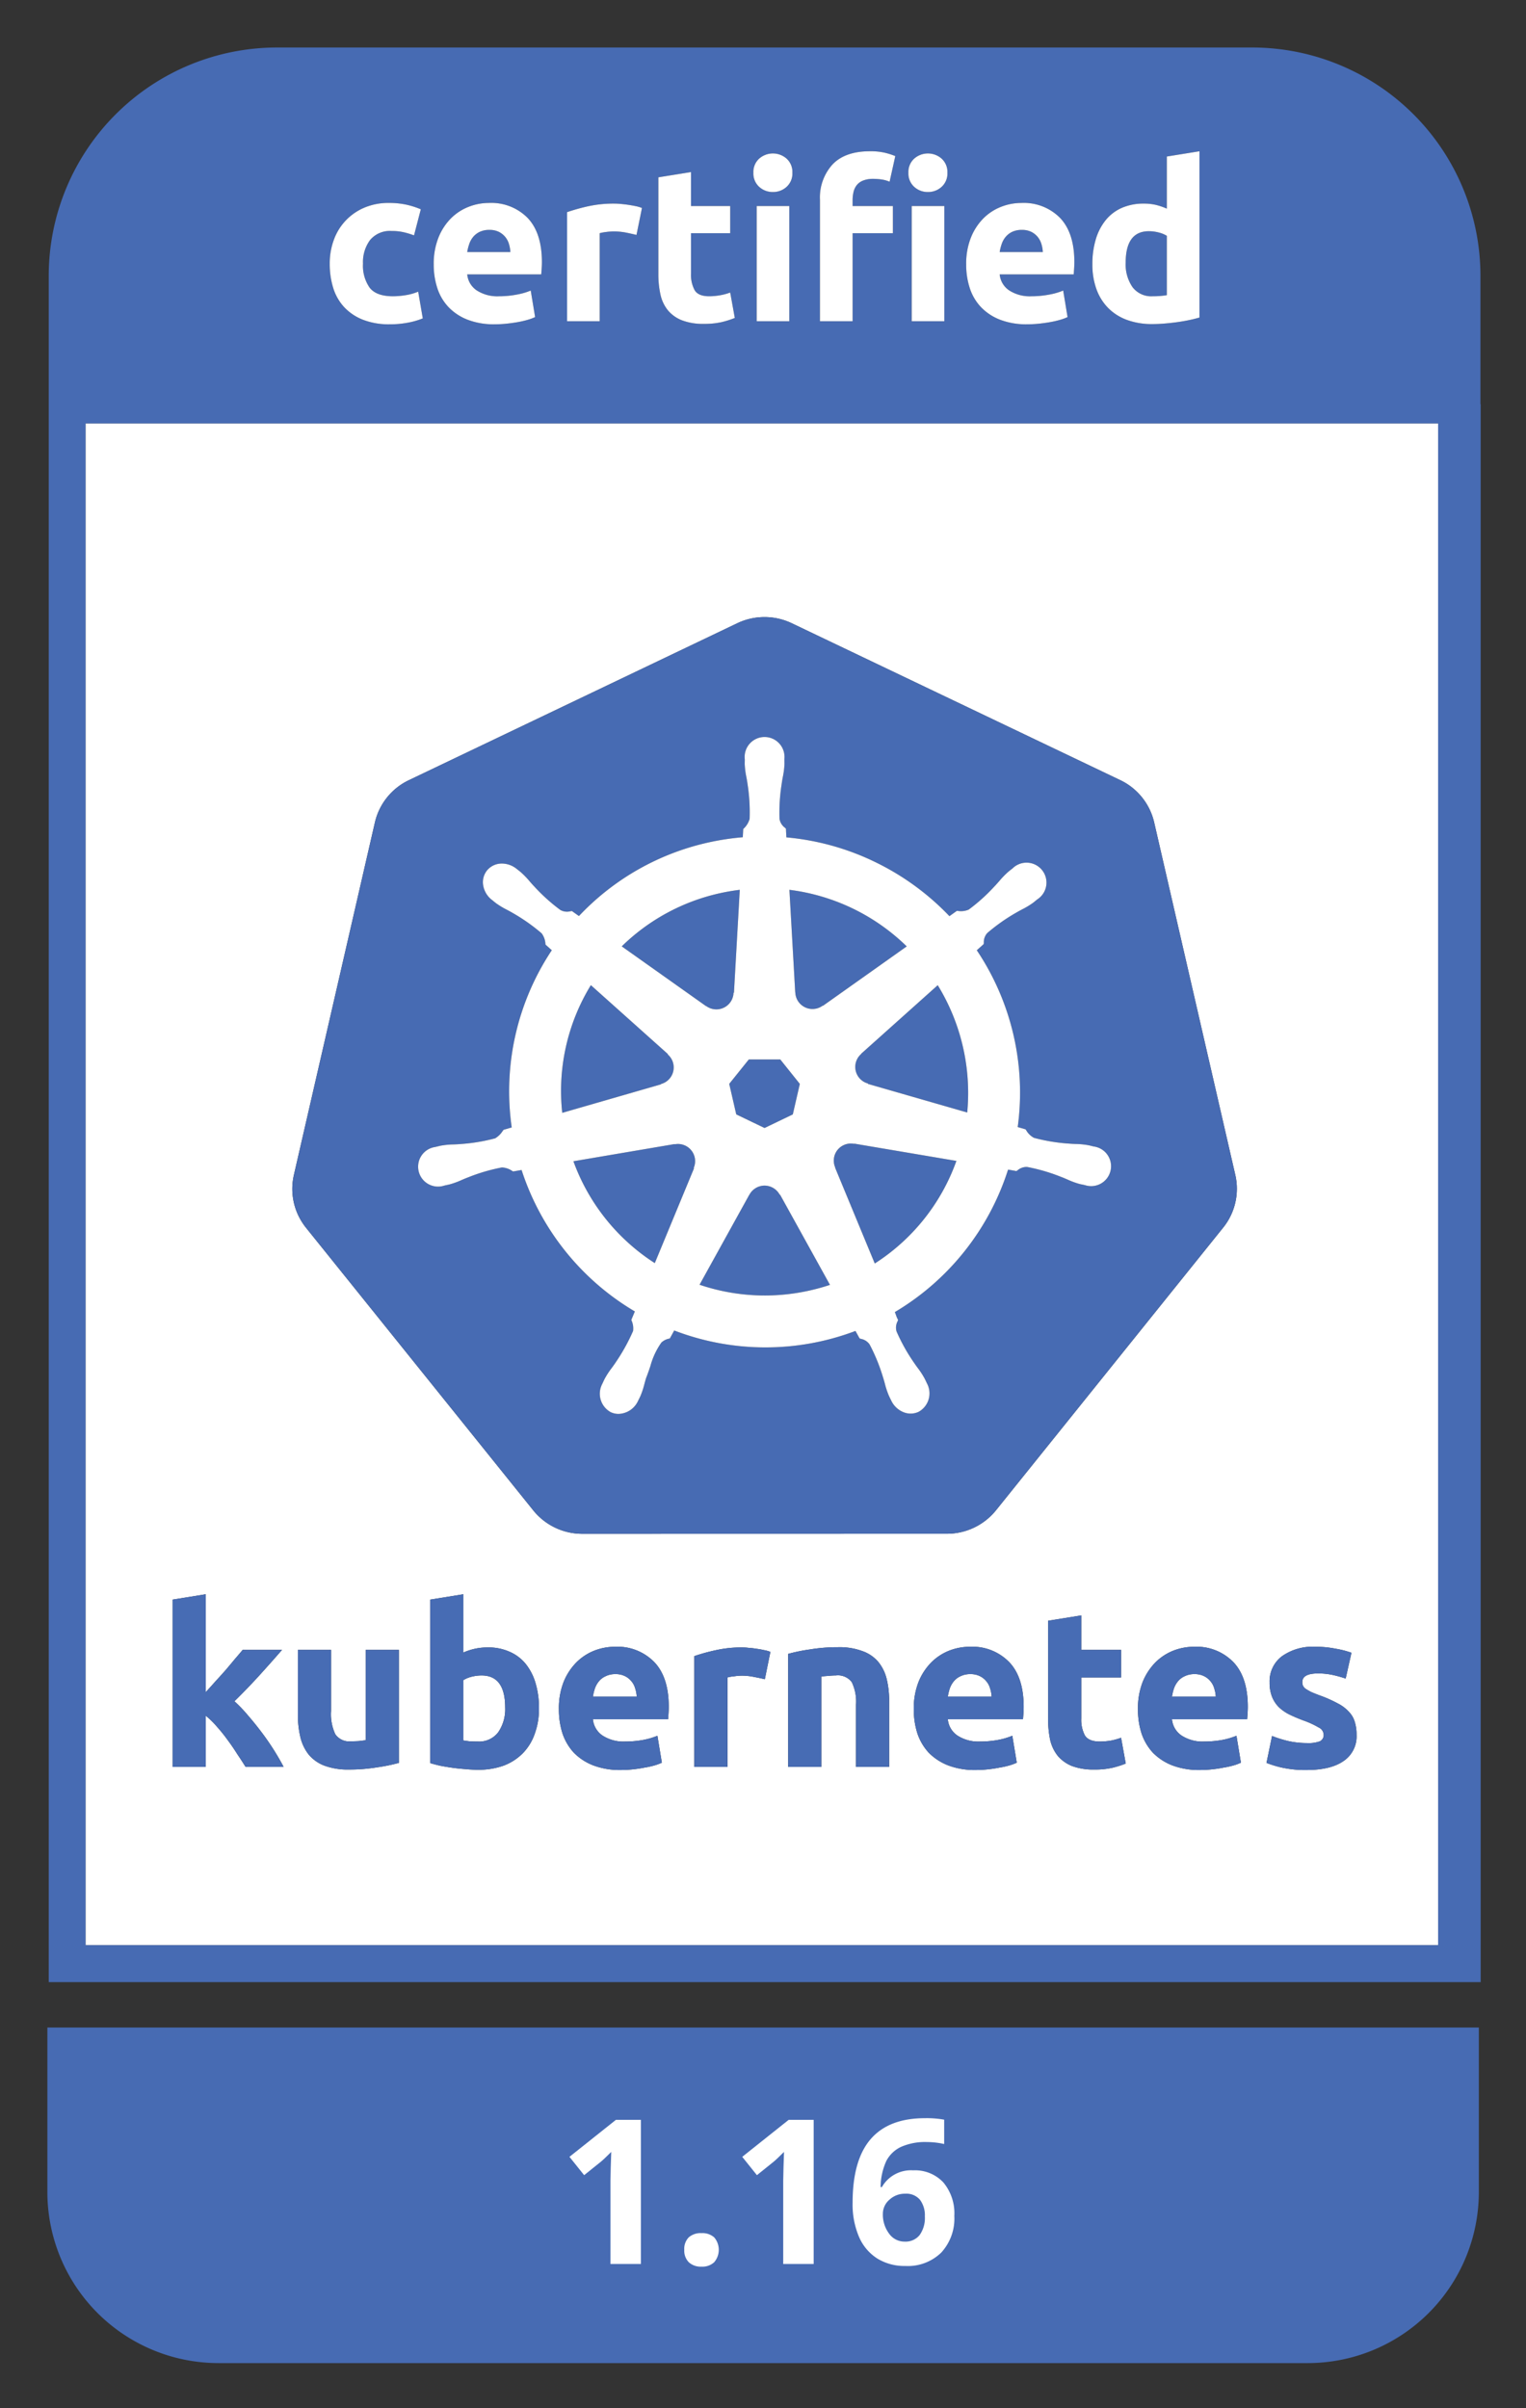 <svg id="Layer_1" data-name="Layer 1" xmlns="http://www.w3.org/2000/svg" viewBox="0 0 305.54 482.04"><rect x="0" y="0" width="305.54" height="482.04" fill="#333333" stroke="none"/><defs><style>.cls-1{fill:#fff;}.cls-2{fill:#476bb3;}.cls-3{fill:#476cb4;}</style></defs><title>certified-kubernetes-1.16-pantone</title><rect class="cls-1" x="104.123" y="413.146" width="110.986" height="47.442"/><path class="cls-2" d="M296.465,80.9h-.045V55.094A45.717,45.717,0,0,0,250.837,9.511H55.34A45.717,45.717,0,0,0,9.757,55.094V396.77H296.465ZM151.506,64.3V41.24h6.532V64.3Zm31.039,0V41.24h6.532V64.3Zm36.877-16.462a11.022,11.022,0,0,1,2.017-3.836,8.634,8.634,0,0,1,3.222-2.411,10.81,10.81,0,0,1,4.363-.833,10.27,10.27,0,0,1,2.433.263,13.195,13.195,0,0,1,2.17.745V31.333l6.532-1.052V63.556q-.878.263-2.016.504-1.141.242-2.39.417-1.25.175-2.543.285-1.293.109-2.476.11a14.505,14.505,0,0,1-5.086-.834,10.204,10.204,0,0,1-3.77-2.39,10.354,10.354,0,0,1-2.346-3.77,14.369,14.369,0,0,1-.81-4.975,17.024,17.024,0,0,1,.7-5.064Zm-25.028-.263a11.511,11.511,0,0,1,2.477-3.836,10.305,10.305,0,0,1,3.53-2.324,11.054,11.054,0,0,1,4.098-.789,10.19,10.19,0,0,1,7.76,3.004q2.85,3.003,2.85,8.833,0,.57-.044,1.25t-.088,1.205H200.16a4.34,4.34,0,0,0,1.885,3.201,7.578,7.578,0,0,0,4.472,1.183,18.888,18.888,0,0,0,3.53-.328,13.299,13.299,0,0,0,2.827-.811l.877,5.305a9.028,9.028,0,0,1-1.403.525,18.294,18.294,0,0,1-1.951.46q-1.075.198-2.302.33a23.015,23.015,0,0,1-2.455.131,14.525,14.525,0,0,1-5.414-.92,10.536,10.536,0,0,1-3.814-2.521,9.998,9.998,0,0,1-2.236-3.793,15.017,15.017,0,0,1-.723-4.734,14.096,14.096,0,0,1,.942-5.37ZM183.049,31.75a4.16,4.16,0,0,1,5.48,0,3.589,3.589,0,0,1,1.162,2.827,3.587,3.587,0,0,1-1.162,2.828,4.16,4.16,0,0,1-5.48,0,3.583,3.583,0,0,1-1.162-2.828A3.585,3.585,0,0,1,183.049,31.75Zm-18.874,8.263a9.836,9.836,0,0,1,2.521-7.102q2.521-2.63,7.475-2.63a12.659,12.659,0,0,1,3.047.307,14.747,14.747,0,0,1,2.039.657l-1.14,5.13a6.253,6.253,0,0,0-1.557-.438,11.349,11.349,0,0,0-1.73-.132,5.324,5.324,0,0,0-1.996.329,3.08,3.08,0,0,0-1.271.898,3.477,3.477,0,0,0-.658,1.36,7.056,7.056,0,0,0-.197,1.71v1.14h8.067v5.435h-8.067V64.301h-6.533ZM152.01,31.75a4.158,4.158,0,0,1,5.48,0,3.587,3.587,0,0,1,1.162,2.827,3.585,3.585,0,0,1-1.162,2.828,4.16,4.16,0,0,1-5.48,0,3.583,3.583,0,0,1-1.161-2.828A3.584,3.584,0,0,1,152.01,31.75Zm-20.188,3.748,6.533-1.052v6.795h7.847v5.437h-7.847v8.11a6.45,6.45,0,0,0,.723,3.288q.723,1.228,2.915,1.227a12.463,12.463,0,0,0,2.17-.197,11.136,11.136,0,0,0,2.039-.548l.92,5.086a18.478,18.478,0,0,1-2.63.833,15.332,15.332,0,0,1-3.55.35,11.688,11.688,0,0,1-4.429-.723,6.944,6.944,0,0,1-2.806-2.016,7.502,7.502,0,0,1-1.468-3.135,18.477,18.477,0,0,1-.417-4.077Zm-18.281,6.97a39.291,39.291,0,0,1,4.143-1.161,23.884,23.884,0,0,1,5.326-.548q.527,0,1.272.066t1.49.175q.746.11,1.491.263a7.097,7.097,0,0,1,1.271.373l-1.096,5.392q-.877-.219-2.06-.46a12.776,12.776,0,0,0-2.543-.241,11.871,11.871,0,0,0-1.469.11,8.63,8.63,0,0,0-1.293.24V64.301h-6.532ZM87.784,47.576a11.507,11.507,0,0,1,2.477-3.836,10.3,10.3,0,0,1,3.53-2.324,11.05,11.05,0,0,1,4.099-.789,10.19,10.19,0,0,1,7.76,3.004q2.849,3.003,2.849,8.833,0,.57-.044,1.25t-.087,1.205H93.55a4.338,4.338,0,0,0,1.885,3.201,7.577,7.577,0,0,0,4.471,1.183,18.883,18.883,0,0,0,3.53-.328,13.292,13.292,0,0,0,2.827-.811l.877,5.305a9.028,9.028,0,0,1-1.403.525,18.309,18.309,0,0,1-1.95.46q-1.076.198-2.302.33a23.015,23.015,0,0,1-2.456.131,14.529,14.529,0,0,1-5.414-.92,10.534,10.534,0,0,1-3.814-2.521,10,10,0,0,1-2.236-3.793,15.019,15.019,0,0,1-.723-4.734,14.096,14.096,0,0,1,.942-5.37Zm-20.956.482A11.029,11.029,0,0,1,72.9,41.592a12.298,12.298,0,0,1,4.998-.965,16.131,16.131,0,0,1,3.376.33,16.47,16.47,0,0,1,2.981.942l-1.359,5.217a16.501,16.501,0,0,0-2.017-.614,10.536,10.536,0,0,0-2.455-.263,5.175,5.175,0,0,0-4.318,1.798,7.4,7.4,0,0,0-1.425,4.733,7.662,7.662,0,0,0,1.337,4.823q1.337,1.71,4.67,1.71a15.952,15.952,0,0,0,2.542-.22,10.772,10.772,0,0,0,2.499-.701l.92,5.348a15.321,15.321,0,0,1-2.849.833,18.829,18.829,0,0,1-3.77.351,14.195,14.195,0,0,1-5.437-.943,10.231,10.231,0,0,1-3.748-2.564,9.993,9.993,0,0,1-2.148-3.836,16.264,16.264,0,0,1-.68-4.8,13.583,13.583,0,0,1,.811-4.714ZM17.154,389.35V84.777H287.942V389.35Z"/><path class="cls-1" d="M126.418,336.541a3.732,3.732,0,0,0-1.291-1.024,4.069,4.069,0,0,0-1.915-.4,4.239,4.239,0,0,0-1.915.4,3.72,3.72,0,0,0-1.336.98,4.764,4.764,0,0,0-.846,1.47,10.267,10.267,0,0,0-.4,1.647h8.772a6.22,6.22,0,0,0-.311-1.647,3.673,3.673,0,0,0-.758-1.426Zm71.061,0a3.733,3.733,0,0,0-1.292-1.024,4.068,4.068,0,0,0-1.915-.4,4.239,4.239,0,0,0-1.915.4,3.72,3.72,0,0,0-1.336.98,4.763,4.763,0,0,0-.846,1.47,10.26,10.26,0,0,0-.4,1.647h8.772a6.221,6.221,0,0,0-.311-1.647,3.673,3.673,0,0,0-.757-1.426ZM96.425,335.384a8.085,8.085,0,0,0-2.048.267,5.788,5.788,0,0,0-1.603.668v12.068q.49.09,1.247.178.757.045,1.647.045a4.768,4.768,0,0,0,4.097-1.87,8.13,8.13,0,0,0,1.38-4.944q0-6.412-4.72-6.412Zm145.934,1.157a3.732,3.732,0,0,0-1.292-1.024,4.07,4.07,0,0,0-1.914-.4,4.239,4.239,0,0,0-1.915.4,3.72,3.72,0,0,0-1.336.98,4.767,4.767,0,0,0-.847,1.47,10.273,10.273,0,0,0-.4,1.647h8.773a6.221,6.221,0,0,0-.312-1.647,3.674,3.674,0,0,0-.757-1.426Z"/><path class="cls-1" d="M17.154,84.777V389.35H287.942V84.777Zm89.619,217.561L61.264,245.755q-.382-.478-.715-.992a12.385,12.385,0,0,1-1.707-9.561l16.221-70.567a12.49,12.49,0,0,1,6.803-8.46l65.749-31.415a12.671,12.671,0,0,1,10.914,0l65.758,31.399a12.49,12.49,0,0,1,6.802,8.459l16.246,70.567a12.393,12.393,0,0,1-2.43,10.553L199.413,302.33a12.612,12.612,0,0,1-9.83,4.684l-72.98.016a12.612,12.612,0,0,1-9.83-4.692ZM49.168,353.686q-.713-1.157-1.648-2.538-.89-1.425-1.915-2.806a32.366,32.366,0,0,0-2.182-2.716,16.98,16.98,0,0,0-2.227-2.182v10.242H34.561V320.198l6.635-1.069v19.595q.98-1.07,2.004-2.227,1.069-1.158,2.049-2.271.98-1.158,1.826-2.182.89-1.024,1.514-1.782H56.47q-2.36,2.717-4.631,5.21-2.227,2.45-4.899,5.077a29.19,29.19,0,0,1,2.761,2.895q1.425,1.648,2.761,3.429t2.45,3.563q1.112,1.78,1.87,3.25Zm30.698-.801a34.674,34.674,0,0,1-4.364.89,34.11,34.11,0,0,1-5.61.446,13.503,13.503,0,0,1-4.988-.802,7.651,7.651,0,0,1-3.118-2.226,8.975,8.975,0,0,1-1.647-3.474,18.561,18.561,0,0,1-.49-4.409V330.262h6.635v12.247a9.491,9.491,0,0,0,.846,4.631,3.366,3.366,0,0,0,3.162,1.425q.712,0,1.514-.044.802-.09,1.425-.179v-18.08h6.635Zm27.203-5.834a10.473,10.473,0,0,1-2.36,3.874,10.71,10.71,0,0,1-3.83,2.494,14.728,14.728,0,0,1-5.166.846q-1.203,0-2.539-.133-1.291-.09-2.582-.268-1.247-.178-2.405-.4-1.158-.268-2.049-.535v-32.73l6.636-1.07v11.668a12.429,12.429,0,0,1,2.315-.757,11.898,11.898,0,0,1,2.583-.267,10.347,10.347,0,0,1,4.409.89,8.428,8.428,0,0,1,3.206,2.45,11.08,11.08,0,0,1,1.96,3.874,17.334,17.334,0,0,1,.668,4.987A14.455,14.455,0,0,1,107.069,347.051Zm26.786-4.097q-.044.668-.089,1.202H118.714a4.41,4.41,0,0,0,1.915,3.251,7.696,7.696,0,0,0,4.543,1.203,20.131,20.131,0,0,0,3.562-.312,14.309,14.309,0,0,0,2.895-.846l.89,5.388a9.167,9.167,0,0,1-1.425.535,15.571,15.571,0,0,1-2.004.445q-1.068.223-2.315.356a23.407,23.407,0,0,1-2.494.134,14.939,14.939,0,0,1-5.522-.935,11.13,11.13,0,0,1-3.874-2.539,10.778,10.778,0,0,1-2.272-3.874,15.698,15.698,0,0,1-.712-4.81,14.454,14.454,0,0,1,.935-5.432,11.925,11.925,0,0,1,2.539-3.92,10.519,10.519,0,0,1,3.562-2.36,11.397,11.397,0,0,1,4.186-.801,10.308,10.308,0,0,1,7.882,3.073q2.895,3.028,2.895,8.95,0,.58-.045,1.292Zm19.282-6.813q-.89-.223-2.093-.446a11.895,11.895,0,0,0-2.583-.267,10.473,10.473,0,0,0-1.514.134,7.524,7.524,0,0,0-1.291.222v17.902H139.02V331.51a37.296,37.296,0,0,1,4.186-1.158,23.642,23.642,0,0,1,5.433-.578,11.325,11.325,0,0,1,1.292.089,13.16,13.16,0,0,1,1.514.178,13.507,13.507,0,0,1,1.514.267,6.182,6.182,0,0,1,1.291.356Zm24.888,17.545H171.39V341.262a8.945,8.945,0,0,0-.846-4.542,3.451,3.451,0,0,0-3.162-1.336,13.754,13.754,0,0,0-1.514.089q-.802.044-1.425.133v18.08h-6.636V331.064a34.685,34.685,0,0,1,4.365-.89,34.109,34.109,0,0,1,5.61-.446,13.146,13.146,0,0,1,4.944.802,7.279,7.279,0,0,1,3.162,2.182,8.589,8.589,0,0,1,1.647,3.384,18.012,18.012,0,0,1,.49,4.364Zm26.89-10.732q-.044.668-.089,1.202H189.775a4.41,4.41,0,0,0,1.914,3.251,7.697,7.697,0,0,0,4.543,1.203,20.131,20.131,0,0,0,3.562-.312,14.307,14.307,0,0,0,2.895-.846l.89,5.388a9.161,9.161,0,0,1-1.424.535,15.572,15.572,0,0,1-2.004.445q-1.07.223-2.316.356a23.407,23.407,0,0,1-2.494.134,14.939,14.939,0,0,1-5.522-.935,11.131,11.131,0,0,1-3.874-2.539,10.778,10.778,0,0,1-2.271-3.874,15.696,15.696,0,0,1-.713-4.81,14.454,14.454,0,0,1,.935-5.432,11.926,11.926,0,0,1,2.539-3.92,10.52,10.52,0,0,1,3.562-2.36,11.397,11.397,0,0,1,4.186-.801,10.308,10.308,0,0,1,7.882,3.073q2.895,3.028,2.895,8.95,0,.58-.044,1.292Zm17.813,10.91a15.565,15.565,0,0,1-3.607.357,12.208,12.208,0,0,1-4.498-.713,7.345,7.345,0,0,1-2.85-2.048,8.03,8.03,0,0,1-1.514-3.207,19.799,19.799,0,0,1-.401-4.141V324.429l6.635-1.069v6.902h7.972v5.522h-7.972v8.239a6.723,6.723,0,0,0,.713,3.34q.757,1.247,2.983,1.247a13.797,13.797,0,0,0,2.182-.178,12.531,12.531,0,0,0,2.093-.58l.936,5.166A18.882,18.882,0,0,1,222.728,353.864Zm27.068-10.91q-.045.668-.09,1.202H234.655a4.41,4.41,0,0,0,1.915,3.251,7.696,7.696,0,0,0,4.542,1.203,20.131,20.131,0,0,0,3.562-.312,14.308,14.308,0,0,0,2.895-.846l.89,5.388a9.162,9.162,0,0,1-1.424.535,15.571,15.571,0,0,1-2.004.445q-1.07.223-2.316.356a23.388,23.388,0,0,1-2.494.134,14.938,14.938,0,0,1-5.522-.935,11.131,11.131,0,0,1-3.874-2.539,10.778,10.778,0,0,1-2.271-3.874,15.696,15.696,0,0,1-.713-4.81,14.454,14.454,0,0,1,.936-5.432,11.926,11.926,0,0,1,2.538-3.92,10.52,10.52,0,0,1,3.562-2.36,11.397,11.397,0,0,1,4.186-.801,10.308,10.308,0,0,1,7.883,3.073q2.894,3.028,2.894,8.95,0,.58-.044,1.292Zm19.192,9.574q-2.583,1.782-7.347,1.782a21.464,21.464,0,0,1-5.21-.535,21.16,21.16,0,0,1-2.85-.89l1.113-5.389a23.489,23.489,0,0,0,3.473,1.07,17.902,17.902,0,0,0,3.518.355,6.624,6.624,0,0,0,2.583-.356,1.376,1.376,0,0,0,.757-1.38,1.643,1.643,0,0,0-.98-1.38,17.151,17.151,0,0,0-2.983-1.381q-1.559-.58-2.85-1.203a8.768,8.768,0,0,1-2.138-1.47,6.271,6.271,0,0,1-1.38-2.092,7.667,7.667,0,0,1-.49-2.895,6.26,6.26,0,0,1,2.449-5.21,10.655,10.655,0,0,1,6.724-1.915,20.407,20.407,0,0,1,4.097.4,17.912,17.912,0,0,1,3.118.802l-1.158,5.166a23.793,23.793,0,0,0-2.539-.712,13.379,13.379,0,0,0-3.028-.312q-3.117,0-3.117,1.737a1.792,1.792,0,0,0,.134.712,1.667,1.667,0,0,0,.534.624q.4.267,1.069.623.712.312,1.78.713a25.175,25.175,0,0,1,3.608,1.603,7.564,7.564,0,0,1,2.227,1.692,4.737,4.737,0,0,1,1.158,2.004,8.489,8.489,0,0,1,.356,2.583,5.939,5.939,0,0,1-2.628,5.255Z"/><path class="cls-2" d="M101.901,48.826a4.067,4.067,0,0,0-.745-1.403,3.979,3.979,0,0,0-1.272-1.009,4.142,4.142,0,0,0-1.907-.394,4.385,4.385,0,0,0-1.885.372,3.9,3.9,0,0,0-1.315.987,4.418,4.418,0,0,0-.811,1.425,9.31,9.31,0,0,0-.417,1.644h8.637A6.79,6.79,0,0,0,101.901,48.826ZM230.777,59.303q.877,0,1.622-.065.746-.066,1.228-.154V47.204a5.693,5.693,0,0,0-1.6-.658,7.717,7.717,0,0,0-1.995-.263q-4.648,0-4.647,6.313a8,8,0,0,0,1.36,4.866,4.692,4.692,0,0,0,4.032,1.841ZM208.51,48.826a4.07,4.07,0,0,0-.745-1.403,3.975,3.975,0,0,0-1.271-1.009,4.142,4.142,0,0,0-1.907-.394,4.387,4.387,0,0,0-1.885.372,3.896,3.896,0,0,0-1.315.987,4.406,4.406,0,0,0-.811,1.425,9.342,9.342,0,0,0-.417,1.644h8.637a6.791,6.791,0,0,0-.285-1.622Z"/><path class="cls-1" d="M68.845,61.408a10.231,10.231,0,0,0,3.748,2.564,14.195,14.195,0,0,0,5.437.943,18.826,18.826,0,0,0,3.77-.35,15.319,15.319,0,0,0,2.85-.834l-.921-5.348a10.77,10.77,0,0,1-2.5.701,15.947,15.947,0,0,1-2.542.22q-3.332,0-4.669-1.71a7.662,7.662,0,0,1-1.337-4.824,7.4,7.4,0,0,1,1.425-4.734,5.175,5.175,0,0,1,4.318-1.798,10.538,10.538,0,0,1,2.455.263,16.501,16.501,0,0,1,2.017.614l1.359-5.217a16.47,16.47,0,0,0-2.981-.943,16.132,16.132,0,0,0-3.376-.329,12.298,12.298,0,0,0-4.998.965,11.029,11.029,0,0,0-6.072,6.466,13.583,13.583,0,0,0-.81,4.713,16.263,16.263,0,0,0,.679,4.8,9.993,9.993,0,0,0,2.148,3.837Zm20.956.066a10.534,10.534,0,0,0,3.814,2.52,14.529,14.529,0,0,0,5.414.921,23.015,23.015,0,0,0,2.456-.131q1.226-.132,2.301-.33a18.305,18.305,0,0,0,1.951-.46,9.028,9.028,0,0,0,1.403-.525l-.877-5.305a13.291,13.291,0,0,1-2.828.81,18.883,18.883,0,0,1-3.529.33,7.576,7.576,0,0,1-4.471-1.184,4.338,4.338,0,0,1-1.886-3.2h14.819q.043-.526.087-1.206.043-.68.044-1.25,0-5.83-2.85-8.833a10.19,10.19,0,0,0-7.76-3.003,11.05,11.05,0,0,0-4.098.789,10.3,10.3,0,0,0-3.53,2.323,11.507,11.507,0,0,0-2.477,3.836,14.096,14.096,0,0,0-.942,5.37,15.02,15.02,0,0,0,.723,4.735A10,10,0,0,0,89.801,61.474Zm4.165-12.67a4.417,4.417,0,0,1,.81-1.425,3.9,3.9,0,0,1,1.316-.987,4.386,4.386,0,0,1,1.885-.372,4.142,4.142,0,0,1,1.907.394,3.979,3.979,0,0,1,1.272,1.009,4.067,4.067,0,0,1,.745,1.403,6.789,6.789,0,0,1,.285,1.622H93.55a9.31,9.31,0,0,1,.417-1.644Zm26.107-2.127a8.631,8.631,0,0,1,1.293-.24,11.874,11.874,0,0,1,1.469-.11,12.776,12.776,0,0,1,2.543.24q1.184.242,2.06.461l1.096-5.392a7.097,7.097,0,0,0-1.271-.373q-.746-.153-1.49-.263-.747-.109-1.491-.175-.746-.066-1.272-.066a23.884,23.884,0,0,0-5.326.548,39.292,39.292,0,0,0-4.143,1.162V64.3h6.532Zm13.634,15.411a6.944,6.944,0,0,0,2.806,2.016,11.688,11.688,0,0,0,4.428.724,15.332,15.332,0,0,0,3.551-.351,18.477,18.477,0,0,0,2.63-.833l-.92-5.086a11.136,11.136,0,0,1-2.039.548,12.463,12.463,0,0,1-2.17.197q-2.193,0-2.915-1.227a6.45,6.45,0,0,1-.723-3.288v-8.11h7.847V41.24h-7.847V34.445l-6.533,1.052V54.875a18.478,18.478,0,0,0,.417,4.077,7.502,7.502,0,0,0,1.468,3.135ZM154.75,38.435a3.995,3.995,0,0,0,2.74-1.03,3.585,3.585,0,0,0,1.162-2.828,3.587,3.587,0,0,0-1.162-2.827,4.158,4.158,0,0,0-5.48,0,3.584,3.584,0,0,0-1.161,2.827,3.583,3.583,0,0,0,1.161,2.828,3.994,3.994,0,0,0,2.74,1.03Zm-3.244,2.806h6.532v23.06h-6.532Zm19.202,5.436h8.067V41.241h-8.067v-1.14a7.056,7.056,0,0,1,.197-1.71,3.477,3.477,0,0,1,.658-1.359,3.08,3.08,0,0,1,1.271-.898,5.324,5.324,0,0,1,1.995-.33,11.352,11.352,0,0,1,1.731.132,6.254,6.254,0,0,1,1.557.439l1.14-5.13a14.747,14.747,0,0,0-2.039-.657,12.659,12.659,0,0,0-3.047-.307q-4.955,0-7.475,2.63a9.836,9.836,0,0,0-2.52,7.102V64.301h6.532Zm15.082-8.242a3.997,3.997,0,0,0,2.74-1.03,3.587,3.587,0,0,0,1.161-2.828,3.589,3.589,0,0,0-1.162-2.827,4.16,4.16,0,0,0-5.48,0,3.585,3.585,0,0,0-1.162,2.827,3.583,3.583,0,0,0,1.162,2.828,3.995,3.995,0,0,0,2.74,1.03Zm-3.245,2.806h6.532v23.06h-6.532ZM196.41,61.474a10.536,10.536,0,0,0,3.815,2.52,14.525,14.525,0,0,0,5.414.921,23.012,23.012,0,0,0,2.455-.131q1.227-.132,2.302-.33a18.294,18.294,0,0,0,1.95-.46,9.027,9.027,0,0,0,1.404-.525l-.877-5.305a13.297,13.297,0,0,1-2.828.81,18.886,18.886,0,0,1-3.529.33,7.578,7.578,0,0,1-4.472-1.184,4.34,4.34,0,0,1-1.885-3.2h14.818q.044-.526.088-1.206.043-.68.044-1.25,0-5.83-2.85-8.833a10.19,10.19,0,0,0-7.76-3.003,11.054,11.054,0,0,0-4.099.789,10.305,10.305,0,0,0-3.53,2.323,11.511,11.511,0,0,0-2.476,3.836,14.096,14.096,0,0,0-.942,5.37,15.017,15.017,0,0,0,.723,4.735,9.998,9.998,0,0,0,2.236,3.793Zm4.166-12.67a4.406,4.406,0,0,1,.81-1.425,3.896,3.896,0,0,1,1.316-.987,4.387,4.387,0,0,1,1.885-.372,4.142,4.142,0,0,1,1.907.394,3.975,3.975,0,0,1,1.271,1.009,4.07,4.07,0,0,1,.746,1.403,6.791,6.791,0,0,1,.285,1.622h-8.637A9.345,9.345,0,0,1,200.576,48.804Zm21.302,12.845a10.204,10.204,0,0,0,3.77,2.39,14.504,14.504,0,0,0,5.086.832q1.183,0,2.476-.11t2.543-.284q1.25-.176,2.39-.417,1.14-.24,2.017-.504V30.281l-6.533,1.052V41.767a13.195,13.195,0,0,0-2.17-.745,10.27,10.27,0,0,0-2.433-.263,10.81,10.81,0,0,0-4.363.833,8.634,8.634,0,0,0-3.222,2.411,11.022,11.022,0,0,0-2.016,3.836,17.024,17.024,0,0,0-.702,5.064,14.369,14.369,0,0,0,.812,4.976,10.354,10.354,0,0,0,2.345,3.77Zm8.154-15.366a7.717,7.717,0,0,1,1.995.263,5.693,5.693,0,0,1,1.6.658v11.88q-.483.089-1.228.154-.745.066-1.622.065a4.692,4.692,0,0,1-4.033-1.84,8,8,0,0,1-1.36-4.867q0-6.313,4.648-6.313Z"/><path class="cls-2" d="M185.06,243.971a40.54,40.54,0,0,0,6.433-11.586l-20.434-3.454-.033.042-.02-.004a3.435,3.435,0,0,0-3.772,4.739l.007.017-.025.035,7.932,19.159a40.325,40.325,0,0,0,9.911-8.948Zm-5.84,6.018.032-.027Zm4.767-4.672.066-.077Zm-65.683-48.114a40.5,40.5,0,0,0-5.73,25.56l19.755-5.701.016-.068.02-.005a3.435,3.435,0,0,0,1.348-5.904l-.014-.013.016-.084Zm53.026,15.604a3.428,3.428,0,0,0,2.44,4.081l.02.005.018.085,19.853,5.718a41.241,41.241,0,0,0-5.906-25.485l-15.327,13.718.007.042-.013.013a3.398,3.398,0,0,0-1.091,1.823Zm-40.225,40.036,7.848-18.965-.06-.076.009-.018a3.437,3.437,0,0,0-3.107-4.789h-.042a3.529,3.529,0,0,0-.633.058l-.02.004-.033-.042-20.257,3.438a40.722,40.722,0,0,0,16.295,20.39Zm31.112,5.457q2.007-.453,3.961-1.103l-9.985-18.044h-.077l-.01-.018a3.467,3.467,0,0,0-3.021-1.808q-.063-0-.126.002a3.452,3.452,0,0,0-2.906,1.815l-.008.018h-.02l-9.959,18.01a40.768,40.768,0,0,0,22.151,1.129ZM149.93,212.077l-3.924,4.885,1.406,6.107,5.672,2.728,5.655-2.72,1.406-6.107-3.915-4.893h-6.3Zm26.563,39.984.104-.072Zm-5.72-70.183a40.604,40.604,0,0,0-12.717-3.76l1.166,20.55.017.01v.019a3.441,3.441,0,0,0,5.463,2.623l.015-.011.06.025,16.77-11.89A40.858,40.858,0,0,0,170.773,181.878Zm-46.285,7.558L141.365,201.4l.035-.016.016.012a3.437,3.437,0,0,0,5.455-2.632v-.02l.085-.042,1.165-20.584a41.612,41.612,0,0,0-4.153.718,40.606,40.606,0,0,0-19.48,10.6Zm57.254,58.274-.023.023Z"/><path class="cls-2" d="M189.583,307.014a12.612,12.612,0,0,0,9.83-4.684l45.492-56.592a12.393,12.393,0,0,0,2.43-10.553l-16.246-70.567a12.49,12.49,0,0,0-6.802-8.46L158.529,124.76a12.671,12.671,0,0,0-10.914,0l-65.75,31.415a12.49,12.49,0,0,0-6.802,8.46l-16.22,70.567a12.385,12.385,0,0,0,1.706,9.56q.333.514.715.993l45.509,56.583a12.612,12.612,0,0,0,9.83,4.692Zm-63.178-42.781-.005-.013.006-.012.703-1.689a51.265,51.265,0,0,1-22.676-28.314l-1.698.292-.011-.006q-.087-.05-.174-.1a3.91,3.91,0,0,0-2.069-.695,36.302,36.302,0,0,0-6.732,1.973l-.12.043c-.407.156-.791.32-1.163.48a16.601,16.601,0,0,1-2.372.875c-.2.054-.46.109-.71.162l-.309.065a.276.276,0,0,0-.032.011.334.334,0,0,1-.044.014l-.033.005-.026.004a3.983,3.983,0,1,1-1.764-7.735l.028-.007.031-.01.015-.003.02-.005.31-.075c.26-.063.528-.129.741-.169a16.073,16.073,0,0,1,2.492-.233c.415-.017.844-.033,1.287-.07l.094-.01a36.419,36.419,0,0,0,6.954-1.15,4.636,4.636,0,0,0,1.515-1.487l.16-.208.005-.008.011-.003,1.62-.471a50.961,50.961,0,0,1,8.024-35.473l-1.249-1.115-.002-.012q-.014-.09-.027-.181a3.923,3.923,0,0,0-.754-2.072,36.988,36.988,0,0,0-5.846-4.106q-.555-.321-1.123-.618a16.143,16.143,0,0,1-2.142-1.293c-.172-.127-.384-.3-.588-.469q-.114-.094-.229-.187l-.025-.018-.034-.024a4.635,4.635,0,0,1-1.711-2.85,3.753,3.753,0,0,1,.74-3,3.803,3.803,0,0,1,3.015-1.402c.05,0,.099,0,.148.002a4.735,4.735,0,0,1,2.762,1.042l.237.186c.217.17.463.362.638.512a16.492,16.492,0,0,1,1.749,1.81c.266.306.543.624.843.943l.068.069a36.414,36.414,0,0,0,5.232,4.719,2.716,2.716,0,0,0,2.034.264c.094-.015.188-.03.281-.042l.013-.002.012.008c.233.172.972.702,1.396.992a50.647,50.647,0,0,1,25.711-14.68,51.349,51.349,0,0,1,7.089-1.09l.093-1.65.01-.008a4.267,4.267,0,0,0,1.267-2.018,36.53,36.53,0,0,0-.43-7.06l-.007-.069c-.062-.433-.14-.848-.213-1.25a16.298,16.298,0,0,1-.326-2.494c-.007-.193-.002-.437.003-.672l.006-.34-.005-.046a.609.609,0,0,1-.004-.062,3.99,3.99,0,1,1,7.938,0c0,.117.004.248.005.382.006.26.011.528.003.738a16.296,16.296,0,0,1-.325,2.496c-.075.4-.151.815-.213,1.25l-.026.209a35.928,35.928,0,0,0-.42,6.921,2.715,2.715,0,0,0,1.063,1.748c.073.066.144.132.215.199l.01.01v.013c.011.297.057,1.218.09,1.728a51.036,51.036,0,0,1,17.81,4.953,51.581,51.581,0,0,1,14.83,10.817l1.484-1.058.012.001c.06.003.13.009.205.014a3.907,3.907,0,0,0,2.164-.27,35.986,35.986,0,0,0,5.164-4.66l.135-.137c.294-.313.568-.626.832-.928a16.874,16.874,0,0,1,1.768-1.823c.174-.15.406-.331.631-.507l.245-.192a3.99,3.99,0,1,1,4.943,6.208l-.275.225c-.206.17-.418.346-.592.474a15.83,15.83,0,0,1-2.14,1.287q-.574.299-1.134.623a37.102,37.102,0,0,0-5.847,4.108,2.722,2.722,0,0,0-.707,1.92c-.007.097-.013.192-.022.287v.013l-.01.009c-.106.097-.336.303-.603.54-.268.24-.563.503-.772.693a51.159,51.159,0,0,1,8.192,35.389l1.573.457.007.01.114.165a3.918,3.918,0,0,0,1.569,1.53,36.508,36.508,0,0,0,6.97,1.15l.077.008c.442.037.87.054,1.284.07a16.018,16.018,0,0,1,2.493.234c.205.038.467.103.72.166.151.037.299.074.426.103a3.983,3.983,0,1,1-1.764,7.734l-.026-.003-.033-.005a.292.292,0,0,1-.045-.015.258.258,0,0,0-.031-.01q-.188-.041-.376-.078-.323-.061-.643-.141a16.176,16.176,0,0,1-2.35-.871q-.587-.259-1.185-.493l-.109-.038a36.287,36.287,0,0,0-6.746-1.978q-.112-.009-.224-.009a2.789,2.789,0,0,0-1.712.654c-.082.056-.161.112-.243.166l-.011.007-.014-.002q-.823-.157-1.651-.29a51.255,51.255,0,0,1-22.669,28.516c.058.142.127.326.198.52a5.972,5.972,0,0,0,.44,1.033l.013.015-.006.02q-.053.139-.11.276a2.69,2.69,0,0,0-.192,2.022,36.86,36.86,0,0,0,3.486,6.24c.247.367.498.71.741,1.042a16.167,16.167,0,0,1,1.37,2.097c.107.2.232.465.354.722l.16.338a4.212,4.212,0,0,1-1.689,5.637,3.762,3.762,0,0,1-3.088.056,4.628,4.628,0,0,1-2.397-2.3l-.14-.285q-.183-.358-.348-.725a16.5,16.5,0,0,1-.794-2.397c-.108-.392-.22-.797-.352-1.214l-.03-.089a36.419,36.419,0,0,0-2.666-6.522,2.727,2.727,0,0,0-1.717-1.12c-.092-.028-.183-.055-.274-.084l-.011-.004-.007-.011c-.066-.113-.226-.404-.396-.712-.15-.273-.313-.566-.431-.777a50.965,50.965,0,0,1-36.288-.093l-.884,1.602-.013.004a3.165,3.165,0,0,0-1.68.815,14.868,14.868,0,0,0-2.2,4.722c-.261.766-.53,1.56-.84,2.338-.134.421-.245.832-.353,1.23a16.117,16.117,0,0,1-.783,2.379c-.085.194-.207.438-.325.673l-.16.32-.002.015a.055.055,0,0,1-.013.016,4.445,4.445,0,0,1-3.902,2.586,3.61,3.61,0,0,1-1.572-.356,4.21,4.21,0,0,1-1.69-5.636c.056-.114.117-.247.18-.384.112-.24.227-.49.326-.677a16.455,16.455,0,0,1,1.379-2.113c.24-.33.49-.67.733-1.035a38.248,38.248,0,0,0,3.56-6.396,3.881,3.881,0,0,0-.35-2.2Z"/><path class="cls-1" d="M123.196,272.83c-.243.363-.493.705-.734,1.034a16.455,16.455,0,0,0-1.378,2.113c-.1.188-.214.437-.326.678-.063.136-.124.269-.18.383a4.21,4.21,0,0,0,1.69,5.636,3.61,3.61,0,0,0,1.572.356,4.445,4.445,0,0,0,3.902-2.586.055.055,0,0,0,.013-.016l.003-.014c.048-.1.103-.209.158-.32.119-.236.24-.48.326-.674a16.121,16.121,0,0,0,.783-2.378c.108-.399.219-.81.352-1.23.31-.78.58-1.572.84-2.34a14.869,14.869,0,0,1,2.202-4.721,3.165,3.165,0,0,1,1.678-.815l.014-.004.884-1.602a50.965,50.965,0,0,0,36.288.093c.118.21.28.504.431.778.17.307.33.598.396.71l.007.012.011.004c.09.029.182.056.274.084a2.727,2.727,0,0,1,1.717,1.12,36.42,36.42,0,0,1,2.667,6.522l.03.09c.132.416.243.821.35,1.213a16.498,16.498,0,0,0,.795,2.397c.09.208.22.47.347.725.05.1.098.197.14.285a4.628,4.628,0,0,0,2.398,2.3,3.762,3.762,0,0,0,3.088-.056,4.212,4.212,0,0,0,1.69-5.637q-.081-.169-.161-.338c-.122-.257-.247-.523-.353-.722a16.167,16.167,0,0,0-1.371-2.097q-.381-.513-.74-1.042a36.862,36.862,0,0,1-3.487-6.24,2.69,2.69,0,0,1,.193-2.022c.037-.092.074-.184.109-.277l.006-.018-.012-.016a5.971,5.971,0,0,1-.44-1.032c-.073-.195-.141-.38-.2-.52a51.255,51.255,0,0,0,22.67-28.517c.508.08,1.365.232,1.65.29l.014.002.012-.007c.082-.054.161-.11.243-.166a2.789,2.789,0,0,1,1.712-.654c.072,0,.147.003.224.01a36.286,36.286,0,0,1,6.746,1.977l.11.038c.413.16.806.33,1.185.493a16.171,16.171,0,0,0,2.35.87c.182.05.415.096.642.142.13.026.258.052.376.078a.258.258,0,0,1,.031.01.292.292,0,0,0,.045.015l.033.005.026.003a3.983,3.983,0,1,0,1.764-7.734q-.214-.049-.427-.103-.357-.093-.719-.166a16.018,16.018,0,0,0-2.493-.234q-.643-.02-1.284-.07L214,228.92a36.507,36.507,0,0,1-6.97-1.15,3.918,3.918,0,0,1-1.568-1.53l-.114-.165-.007-.01-1.573-.457a51.16,51.16,0,0,0-8.192-35.389c.209-.19.504-.453.772-.692.267-.238.497-.444.603-.541l.01-.009v-.013c.01-.095.015-.19.022-.286a2.722,2.722,0,0,1,.707-1.921,37.103,37.103,0,0,1,5.847-4.107c.385-.227.766-.429,1.134-.624a15.83,15.83,0,0,0,2.14-1.287c.174-.128.386-.303.592-.474l.275-.225a3.99,3.99,0,1,0-4.943-6.208l-.245.192c-.225.176-.457.357-.63.507a16.876,16.876,0,0,0-1.769,1.823c-.264.302-.538.615-.832.928l-.135.138a35.988,35.988,0,0,1-5.164,4.659,3.907,3.907,0,0,1-2.164.27l-.205-.014h-.012l-1.483,1.057a51.582,51.582,0,0,0-14.832-10.817,51.036,51.036,0,0,0-17.81-4.953q-.053-.864-.09-1.728v-.014l-.01-.01-.214-.198a2.715,2.715,0,0,1-1.063-1.747,35.928,35.928,0,0,1,.42-6.922l.026-.21c.062-.434.138-.848.213-1.25a16.295,16.295,0,0,0,.325-2.495c.008-.21.003-.478-.003-.738l-.005-.382a3.99,3.99,0,1,0-7.938,0,.603.603,0,0,0,.004.062q.003.023.005.047c0,.108-.004.223-.006.339-.005.235-.01.48-.003.672a16.3,16.3,0,0,0,.326,2.495c.074.4.151.816.213,1.25l.008.068a36.529,36.529,0,0,1,.429,7.06,4.267,4.267,0,0,1-1.268,2.018l-.009.009-.093,1.649a51.349,51.349,0,0,0-7.089,1.09,50.647,50.647,0,0,0-25.711,14.68c-.424-.29-1.163-.82-1.396-.992l-.012-.008-.013.002q-.14.019-.28.042a2.716,2.716,0,0,1-2.035-.264,36.414,36.414,0,0,1-5.232-4.72l-.068-.068c-.3-.319-.577-.637-.844-.944a16.489,16.489,0,0,0-1.748-1.808c-.175-.15-.421-.343-.638-.513l-.237-.186a4.735,4.735,0,0,0-2.762-1.042l-.148-.002a3.803,3.803,0,0,0-3.016,1.403,3.753,3.753,0,0,0-.74,3,4.635,4.635,0,0,0,1.712,2.849l.034.024.025.018c.073.058.15.122.229.187.204.168.416.342.588.47a16.142,16.142,0,0,0,2.142,1.292c.365.193.741.393,1.123.618a36.986,36.986,0,0,1,5.846,4.106,3.923,3.923,0,0,1,.754,2.072l.027.18.002.013,1.25,1.115a50.961,50.961,0,0,0-8.024,35.473l-1.62.47-.012.004-.006.009-.16.208a4.636,4.636,0,0,1-1.514,1.487,36.416,36.416,0,0,1-6.954,1.15l-.094.01c-.444.036-.872.053-1.287.069a16.075,16.075,0,0,0-2.492.233c-.213.04-.481.106-.742.17-.107.026-.212.052-.309.074l-.02.005-.015.003-.03.01-.029.008a3.983,3.983,0,1,0,1.764,7.734l.026-.004.033-.005a.334.334,0,0,0,.044-.014.273.273,0,0,1,.032-.01c.097-.022.202-.044.308-.066.25-.053.51-.108.711-.162a16.601,16.601,0,0,0,2.372-.874c.372-.16.756-.325,1.162-.48l.12-.044a36.302,36.302,0,0,1,6.733-1.973,3.91,3.91,0,0,1,2.07.695q.086.05.173.1l.01.006,1.699-.292a51.265,51.265,0,0,0,22.676,28.314l-.703,1.689-.006.012.005.013a3.881,3.881,0,0,1,.35,2.2,38.25,38.25,0,0,1-3.559,6.396Zm10.517-61.745a3.435,3.435,0,0,1-1.349,5.904l-.019.005-.016.068-19.755,5.701a40.5,40.5,0,0,1,5.73-25.56l15.411,13.785-.016.084Zm1.354,17.93.034.042.02-.004a3.53,3.53,0,0,1,.632-.058h.042a3.437,3.437,0,0,1,3.107,4.789l-.008.018.059.076-7.848,18.965a40.722,40.722,0,0,1-16.295-20.39Zm29.65-27.706-.015.011a3.441,3.441,0,0,1-5.462-2.623l-.001-.02-.017-.009-1.166-20.55a40.85,40.85,0,0,1,23.491,11.327l-16.77,11.889Zm-17.761-2.607-.084.042-.001.02a3.437,3.437,0,0,1-5.455,2.632l-.017-.012-.034.016-16.877-11.964a40.607,40.607,0,0,1,19.48-10.6,41.618,41.618,0,0,1,4.153-.718Zm3.07,40.46h.019l.008-.018a3.452,3.452,0,0,1,2.906-1.815c.043-.002.084-.002.126-.002a3.467,3.467,0,0,1,3.022,1.808l.009.018h.077l9.985,18.044q-1.951.65-3.96,1.104a40.768,40.768,0,0,1-22.152-1.13Zm8.713-16.085-5.655,2.72-5.672-2.728-1.406-6.107,3.924-4.885h6.3l3.915,4.893Zm8.477,10.683.026-.035-.008-.017a3.419,3.419,0,0,1,3.772-4.739l.02.004.033-.042,20.434,3.454a40.546,40.546,0,0,1-16.345,20.534Zm16.837,11.48-.066.077Zm-11.625-34.311,15.327-13.718a41.241,41.241,0,0,1,5.906,25.485l-19.853-5.718-.017-.085-.02-.005a3.437,3.437,0,0,1-1.35-5.904l.015-.013Zm6.824,39.033-.032.027Zm-2.655,2.027-.104.072Zm5.145-4.278-.023.022Z"/><path class="cls-3" d="M52.463,346.873q-1.336-1.781-2.761-3.43a29.192,29.192,0,0,0-2.761-2.894q2.672-2.627,4.899-5.076,2.27-2.494,4.63-5.21H48.59q-.624.756-1.514,1.78-.847,1.025-1.826,2.183-.98,1.113-2.049,2.27-1.024,1.159-2.004,2.227V319.13l-6.635,1.07v33.487h6.635V343.445a16.98,16.98,0,0,1,2.227,2.182,32.366,32.366,0,0,1,2.182,2.716q1.024,1.381,1.915,2.806.935,1.38,1.648,2.538h7.615q-.757-1.47-1.87-3.25t-2.45-3.563Zm20.768,1.469q-.623.09-1.425.179-.802.044-1.514.044a3.366,3.366,0,0,1-3.162-1.425,9.491,9.491,0,0,1-.846-4.631V330.262H59.649V343.31a18.561,18.561,0,0,0,.49,4.41,8.975,8.975,0,0,0,1.647,3.473,7.651,7.651,0,0,0,3.117,2.226,13.503,13.503,0,0,0,4.988.802,34.109,34.109,0,0,0,5.611-.446,34.674,34.674,0,0,0,4.364-.89V330.262H73.231Zm32.056-15.23a8.428,8.428,0,0,0-3.206-2.449,10.347,10.347,0,0,0-4.409-.89,11.9,11.9,0,0,0-2.583.267,12.429,12.429,0,0,0-2.315.757v-11.668l-6.636,1.07v32.73q.891.267,2.049.535,1.158.222,2.405.4,1.291.179,2.582.268,1.336.133,2.539.133a14.728,14.728,0,0,0,5.166-.846,10.71,10.71,0,0,0,3.83-2.494,10.473,10.473,0,0,0,2.36-3.874,14.455,14.455,0,0,0,.846-5.077,17.334,17.334,0,0,0-.668-4.987,11.08,11.08,0,0,0-1.96-3.875Zm-5.522,13.627a4.768,4.768,0,0,1-4.097,1.87q-.89,0-1.647-.044-.757-.089-1.247-.178V336.319a5.789,5.789,0,0,1,1.603-.668,8.085,8.085,0,0,1,2.048-.267q4.72,0,4.72,6.412A8.13,8.13,0,0,1,99.765,346.739Zm23.358-17.1a11.398,11.398,0,0,0-4.186.802,10.52,10.52,0,0,0-3.562,2.36,11.925,11.925,0,0,0-2.539,3.919,14.454,14.454,0,0,0-.935,5.433,15.698,15.698,0,0,0,.713,4.809,10.778,10.778,0,0,0,2.27,3.874,11.13,11.13,0,0,0,3.875,2.539,14.94,14.94,0,0,0,5.522.935,23.407,23.407,0,0,0,2.494-.134q1.247-.133,2.315-.356a15.572,15.572,0,0,0,2.004-.445,9.167,9.167,0,0,0,1.425-.535l-.89-5.388a14.307,14.307,0,0,1-2.895.846,20.131,20.131,0,0,1-3.562.312,7.696,7.696,0,0,1-4.543-1.203,4.41,4.41,0,0,1-1.915-3.25h15.052q.045-.535.09-1.203.044-.712.044-1.291,0-5.923-2.895-8.951a10.308,10.308,0,0,0-7.882-3.073Zm-4.409,9.975a10.264,10.264,0,0,1,.401-1.648,4.764,4.764,0,0,1,.846-1.47,3.72,3.72,0,0,1,1.336-.979,4.239,4.239,0,0,1,1.915-.4,4.069,4.069,0,0,1,1.915.4,3.732,3.732,0,0,1,1.291,1.024,3.673,3.673,0,0,1,.758,1.425,6.22,6.22,0,0,1,.311,1.648Zm32.731-9.574a13.162,13.162,0,0,0-1.514-.178,11.325,11.325,0,0,0-1.292-.09,23.645,23.645,0,0,0-5.433.58,37.302,37.302,0,0,0-4.186,1.157v22.177h6.636V335.784a7.524,7.524,0,0,1,1.291-.222,10.473,10.473,0,0,1,1.514-.134,11.898,11.898,0,0,1,2.583.267q1.202.223,2.093.446l1.113-5.478a6.182,6.182,0,0,0-1.291-.356,13.504,13.504,0,0,0-1.514-.267Zm24.442,2.672a7.279,7.279,0,0,0-3.161-2.182,13.148,13.148,0,0,0-4.943-.802,34.109,34.109,0,0,0-5.611.445,34.688,34.688,0,0,0-4.365.891v22.622h6.636v-18.08q.623-.089,1.425-.133a13.752,13.752,0,0,1,1.514-.09,3.451,3.451,0,0,1,3.162,1.337,8.945,8.945,0,0,1,.846,4.542v12.424h6.635V340.46a18.01,18.01,0,0,0-.49-4.364,8.589,8.589,0,0,0-1.648-3.384Zm18.296-3.073a11.397,11.397,0,0,0-4.186.802,10.52,10.52,0,0,0-3.562,2.36,11.925,11.925,0,0,0-2.539,3.919,14.454,14.454,0,0,0-.935,5.433,15.696,15.696,0,0,0,.713,4.809,10.778,10.778,0,0,0,2.27,3.874,11.131,11.131,0,0,0,3.875,2.539,14.939,14.939,0,0,0,5.522.935,23.407,23.407,0,0,0,2.494-.134q1.247-.133,2.316-.356a15.571,15.571,0,0,0,2.004-.445,9.167,9.167,0,0,0,1.425-.535l-.891-5.388a14.309,14.309,0,0,1-2.895.846,20.131,20.131,0,0,1-3.562.312,7.697,7.697,0,0,1-4.543-1.203,4.41,4.41,0,0,1-1.914-3.25h15.051q.045-.535.09-1.203.044-.712.044-1.291,0-5.923-2.895-8.951a10.308,10.308,0,0,0-7.882-3.073Zm-4.408,9.975a10.258,10.258,0,0,1,.4-1.648,4.764,4.764,0,0,1,.846-1.47,3.72,3.72,0,0,1,1.336-.979,4.239,4.239,0,0,1,1.915-.4,4.068,4.068,0,0,1,1.915.4,3.733,3.733,0,0,1,1.292,1.024,3.673,3.673,0,0,1,.757,1.425,6.221,6.221,0,0,1,.311,1.648Zm32.596,8.818a13.797,13.797,0,0,1-2.182.178q-2.226,0-2.983-1.247a6.723,6.723,0,0,1-.713-3.34v-8.239h7.972v-5.522h-7.972V323.36l-6.635,1.069v19.683a19.801,19.801,0,0,0,.4,4.141,8.03,8.03,0,0,0,1.515,3.207,7.345,7.345,0,0,0,2.85,2.048,12.208,12.208,0,0,0,4.498.713,15.565,15.565,0,0,0,3.607-.357,18.882,18.882,0,0,0,2.672-.846l-.936-5.165a12.533,12.533,0,0,1-2.093.579Zm16.692-18.793a11.397,11.397,0,0,0-4.186.802,10.52,10.52,0,0,0-3.562,2.36,11.926,11.926,0,0,0-2.538,3.919,14.454,14.454,0,0,0-.936,5.433,15.696,15.696,0,0,0,.713,4.809,10.778,10.778,0,0,0,2.271,3.874,11.131,11.131,0,0,0,3.874,2.539,14.939,14.939,0,0,0,5.522.935,23.399,23.399,0,0,0,2.494-.134q1.247-.133,2.316-.356a15.572,15.572,0,0,0,2.004-.445,9.167,9.167,0,0,0,1.425-.535l-.89-5.388a14.309,14.309,0,0,1-2.895.846,20.131,20.131,0,0,1-3.563.312,7.696,7.696,0,0,1-4.542-1.203,4.41,4.41,0,0,1-1.915-3.25h15.052q.044-.535.089-1.203.044-.712.044-1.291,0-5.923-2.894-8.951a10.308,10.308,0,0,0-7.883-3.073Zm-4.408,9.975a10.276,10.276,0,0,1,.4-1.648,4.767,4.767,0,0,1,.847-1.47,3.72,3.72,0,0,1,1.336-.979,4.239,4.239,0,0,1,1.915-.4,4.07,4.07,0,0,1,1.914.4,3.732,3.732,0,0,1,1.292,1.024,3.674,3.674,0,0,1,.757,1.425,6.221,6.221,0,0,1,.312,1.648Zm35.447,3.073a7.563,7.563,0,0,0-2.227-1.692,25.178,25.178,0,0,0-3.607-1.603q-1.069-.401-1.781-.713-.668-.356-1.07-.623a1.667,1.667,0,0,1-.533-.624,1.792,1.792,0,0,1-.134-.712q0-1.737,3.117-1.737a13.379,13.379,0,0,1,3.028.312,23.792,23.792,0,0,1,2.539.712l1.158-5.166a17.913,17.913,0,0,0-3.118-.801,20.408,20.408,0,0,0-4.097-.401,10.655,10.655,0,0,0-6.724,1.915,6.26,6.26,0,0,0-2.45,5.21,7.667,7.667,0,0,0,.49,2.895,6.271,6.271,0,0,0,1.381,2.093,8.768,8.768,0,0,0,2.138,1.47q1.291.623,2.85,1.202a17.148,17.148,0,0,1,2.983,1.38,1.643,1.643,0,0,1,.98,1.38,1.376,1.376,0,0,1-.757,1.381,6.624,6.624,0,0,1-2.583.356,17.903,17.903,0,0,1-3.518-.356,23.489,23.489,0,0,1-3.473-1.069l-1.114,5.389a21.159,21.159,0,0,0,2.85.89,21.464,21.464,0,0,0,5.21.535q4.766,0,7.348-1.782a5.939,5.939,0,0,0,2.628-5.254,8.489,8.489,0,0,0-.356-2.583,4.736,4.736,0,0,0-1.158-2.004Z"/><path class="cls-1" d="M114.619,432.678l3.309,3.815,5.527-4.866v21.021h5.606V425.087h-5.45Zm27.833,13.312a3.752,3.752,0,0,0-2.803,0,3.444,3.444,0,0,0-1.907,1.909,3.74,3.74,0,0,0,0,2.803,3.439,3.439,0,0,0,1.907,1.907,3.74,3.74,0,0,0,2.803,0,3.44,3.44,0,0,0,1.908-1.907,3.74,3.74,0,0,0,0-2.803,3.447,3.447,0,0,0-1.908-1.908Zm6.734-13.312,3.309,3.815,5.527-4.866v21.021h5.606V425.087h-5.45Z"/><path class="cls-2" d="M9.487,405.852v32.921a34.255,34.255,0,0,0,34.254,34.256h218.1a34.255,34.255,0,0,0,34.255-34.255h0V405.852Z"/><path class="cls-1" d="M128.325,453.194h-6.098V436.499l.06-2.743.099-2.999q-1.52,1.519-2.112,1.992l-3.315,2.664-2.94-3.67,9.294-7.4h5.012Z"/><path class="cls-1" d="M137.008,450.371a3.309,3.309,0,0,1,.888-2.506,3.603,3.603,0,0,1,2.585-.849,3.504,3.504,0,0,1,2.536.868,3.835,3.835,0,0,1-.01,4.943,3.436,3.436,0,0,1-2.526.898,3.535,3.535,0,0,1-2.565-.879A3.283,3.283,0,0,1,137.008,450.371Z"/><path class="cls-1" d="M162.917,453.194h-6.098V436.499l.06-2.743.099-2.999q-1.521,1.519-2.111,1.992l-3.315,2.664-2.94-3.67,9.294-7.4h5.012Z"/><path class="cls-1" d="M170.712,440.939q0-8.563,3.621-12.747t10.844-4.184a19.672,19.672,0,0,1,3.867.296v4.874a15.826,15.826,0,0,0-3.473-.395,11.92,11.92,0,0,0-5.121.947,6.363,6.363,0,0,0-2.97,2.802,12.861,12.861,0,0,0-1.164,5.269h.256a6.699,6.699,0,0,1,6.256-3.354,7.748,7.748,0,0,1,6.059,2.428,9.653,9.653,0,0,1,2.19,6.709,10.071,10.071,0,0,1-2.605,7.312,9.576,9.576,0,0,1-7.223,2.693,10.333,10.333,0,0,1-5.574-1.479,9.618,9.618,0,0,1-3.671-4.322A16.463,16.463,0,0,1,170.712,440.939Zm10.419,7.775a3.612,3.612,0,0,0,3-1.312,5.872,5.872,0,0,0,1.046-3.739,5.161,5.161,0,0,0-.978-3.325,3.561,3.561,0,0,0-2.95-1.214,4.519,4.519,0,0,0-3.167,1.204,3.697,3.697,0,0,0-1.312,2.802,6.349,6.349,0,0,0,1.233,3.967A3.777,3.777,0,0,0,181.131,448.714Z"/></svg>